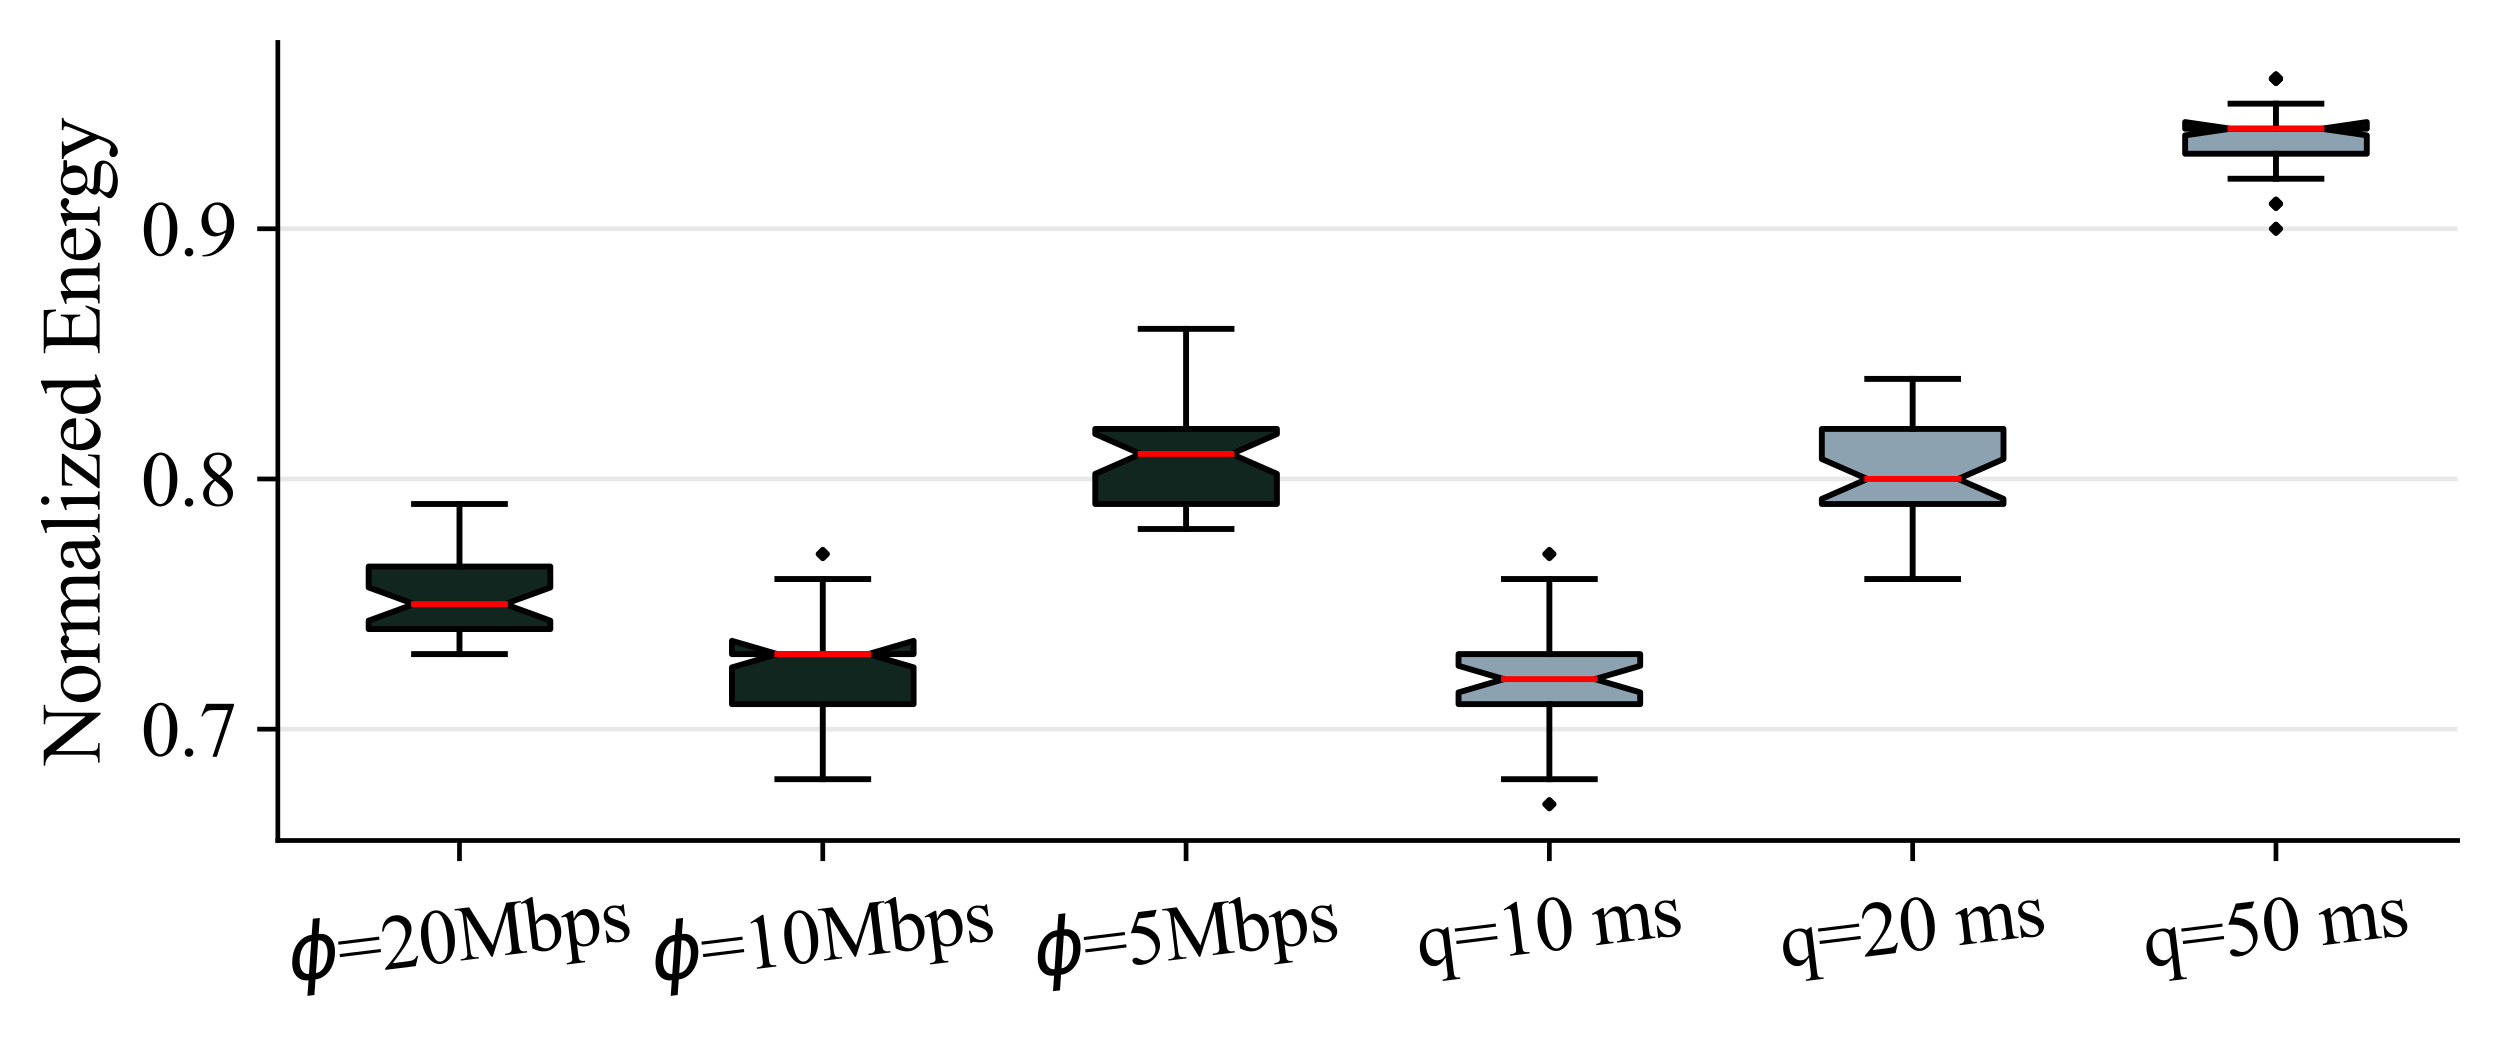 <?xml version="1.0" encoding="utf-8" standalone="no"?>
<!DOCTYPE svg PUBLIC "-//W3C//DTD SVG 1.1//EN"
  "http://www.w3.org/Graphics/SVG/1.1/DTD/svg11.dtd">
<svg xmlns:xlink="http://www.w3.org/1999/xlink" width="424.632pt" height="176.75pt" viewBox="0 0 424.632 176.75" xmlns="http://www.w3.org/2000/svg" version="1.1">
 <defs>
  <style type="text/css">*{stroke-linejoin: round; stroke-linecap: butt}</style>
 </defs>
 <g id="figure_1">
  <g id="patch_1">
   <path d="M 0 176.75 
L 424.632 176.75 
L 424.632 0 
L 0 0 
z
" style="fill: #ffffff"/>
  </g>
  <g id="axes_1">
   <g id="patch_2">
    <path d="M 47.192 142.76 
L 417.432 142.76 
L 417.432 7.2 
L 47.192 7.2 
z
" style="fill: #ffffff"/>
   </g>
   <g id="matplotlib.axis_1">
    <g id="xtick_1">
     <g id="line2d_1">
      <defs>
       <path id="m8cb0648cf8" d="M 0 0 
L 0 3.5 
" style="stroke: #000000; stroke-width: 0.8"/>
      </defs>
      <g>
       <use xlink:href="#m8cb0648cf8" x="78.046" y="142.76" style="stroke: #000000; stroke-width: 0.8"/>
      </g>
     </g>
     <g id="text_1">
      <!-- $\phi$=20Mbps -->
      <g transform="translate(49.377 166.712)rotate(-7)scale(0.13 -0.13)">
       <defs>
        <path id="DejaVuSans-Oblique-3d5" d="M 2991 4863 
L 2738 3572 
Q 3363 3572 3684 3094 
Q 4016 2606 3850 1747 
Q 3681 888 3159 400 
Q 2653 -78 2028 -78 
L 1784 -1331 
L 1213 -1331 
L 1456 -78 
Q 834 -78 509 400 
Q 178 888 347 1747 
Q 513 2606 1034 3094 
Q 1544 3572 2166 3572 
L 2419 4863 
L 2991 4863 
z
M 2128 434 
Q 2481 434 2784 756 
Q 3116 1116 3244 1747 
Q 3369 2372 3169 2738 
Q 2991 3059 2638 3059 
L 2128 434 
z
M 1556 434 
L 2066 3059 
Q 1716 3059 1413 2738 
Q 1072 2372 953 1747 
Q 834 1116 1028 756 
Q 1203 434 1556 434 
z
" transform="scale(0.016)"/>
        <path id="TimesNewRomanPSMT-3d" d="M 116 2759 
L 3488 2759 
L 3488 2503 
L 116 2503 
L 116 2759 
z
M 116 1741 
L 3488 1741 
L 3488 1484 
L 116 1484 
L 116 1741 
z
" transform="scale(0.016)"/>
        <path id="TimesNewRomanPSMT-32" d="M 2934 816 
L 2638 0 
L 138 0 
L 138 116 
Q 1241 1122 1691 1759 
Q 2141 2397 2141 2925 
Q 2141 3328 1894 3587 
Q 1647 3847 1303 3847 
Q 991 3847 742 3664 
Q 494 3481 375 3128 
L 259 3128 
Q 338 3706 661 4015 
Q 984 4325 1469 4325 
Q 1984 4325 2329 3994 
Q 2675 3663 2675 3213 
Q 2675 2891 2525 2569 
Q 2294 2063 1775 1497 
Q 997 647 803 472 
L 1909 472 
Q 2247 472 2383 497 
Q 2519 522 2628 598 
Q 2738 675 2819 816 
L 2934 816 
z
" transform="scale(0.016)"/>
        <path id="TimesNewRomanPSMT-30" d="M 231 2094 
Q 231 2819 450 3342 
Q 669 3866 1031 4122 
Q 1313 4325 1613 4325 
Q 2100 4325 2488 3828 
Q 2972 3213 2972 2159 
Q 2972 1422 2759 906 
Q 2547 391 2217 158 
Q 1888 -75 1581 -75 
Q 975 -75 572 641 
Q 231 1244 231 2094 
z
M 844 2016 
Q 844 1141 1059 588 
Q 1238 122 1591 122 
Q 1759 122 1940 273 
Q 2122 425 2216 781 
Q 2359 1319 2359 2297 
Q 2359 3022 2209 3506 
Q 2097 3866 1919 4016 
Q 1791 4119 1609 4119 
Q 1397 4119 1231 3928 
Q 1006 3669 925 3112 
Q 844 2556 844 2016 
z
" transform="scale(0.016)"/>
        <path id="TimesNewRomanPSMT-4d" d="M 2619 0 
L 981 3566 
L 981 734 
Q 981 344 1066 247 
Q 1181 116 1431 116 
L 1581 116 
L 1581 0 
L 106 0 
L 106 116 
L 256 116 
Q 525 116 638 278 
Q 706 378 706 734 
L 706 3503 
Q 706 3784 644 3909 
Q 600 4000 483 4061 
Q 366 4122 106 4122 
L 106 4238 
L 1306 4238 
L 2844 922 
L 4356 4238 
L 5556 4238 
L 5556 4122 
L 5409 4122 
Q 5138 4122 5025 3959 
Q 4956 3859 4956 3503 
L 4956 734 
Q 4956 344 5044 247 
Q 5159 116 5409 116 
L 5556 116 
L 5556 0 
L 3756 0 
L 3756 116 
L 3906 116 
Q 4178 116 4288 278 
Q 4356 378 4356 734 
L 4356 3566 
L 2722 0 
L 2619 0 
z
" transform="scale(0.016)"/>
        <path id="TimesNewRomanPSMT-62" d="M 984 2369 
Q 1400 2947 1881 2947 
Q 2322 2947 2650 2570 
Q 2978 2194 2978 1541 
Q 2978 778 2472 313 
Q 2038 -88 1503 -88 
Q 1253 -88 995 3 
Q 738 94 469 275 
L 469 3241 
Q 469 3728 445 3840 
Q 422 3953 372 3993 
Q 322 4034 247 4034 
Q 159 4034 28 3984 
L -16 4094 
L 844 4444 
L 984 4444 
L 984 2369 
z
M 984 2169 
L 984 456 
Q 1144 300 1314 220 
Q 1484 141 1663 141 
Q 1947 141 2192 453 
Q 2438 766 2438 1363 
Q 2438 1913 2192 2208 
Q 1947 2503 1634 2503 
Q 1469 2503 1303 2419 
Q 1178 2356 984 2169 
z
" transform="scale(0.016)"/>
        <path id="TimesNewRomanPSMT-70" d="M -6 2578 
L 875 2934 
L 994 2934 
L 994 2266 
Q 1216 2644 1439 2795 
Q 1663 2947 1909 2947 
Q 2341 2947 2628 2609 
Q 2981 2197 2981 1534 
Q 2981 794 2556 309 
Q 2206 -88 1675 -88 
Q 1444 -88 1275 -22 
Q 1150 25 994 166 
L 994 -706 
Q 994 -1000 1030 -1079 
Q 1066 -1159 1155 -1206 
Q 1244 -1253 1478 -1253 
L 1478 -1369 
L -22 -1369 
L -22 -1253 
L 56 -1253 
Q 228 -1256 350 -1188 
Q 409 -1153 442 -1076 
Q 475 -1000 475 -688 
L 475 2019 
Q 475 2297 450 2372 
Q 425 2447 370 2484 
Q 316 2522 222 2522 
Q 147 2522 31 2478 
L -6 2578 
z
M 994 2081 
L 994 1013 
Q 994 666 1022 556 
Q 1066 375 1236 237 
Q 1406 100 1666 100 
Q 1978 100 2172 344 
Q 2425 663 2425 1241 
Q 2425 1897 2138 2250 
Q 1938 2494 1663 2494 
Q 1513 2494 1366 2419 
Q 1253 2363 994 2081 
z
" transform="scale(0.016)"/>
        <path id="TimesNewRomanPSMT-73" d="M 2050 2947 
L 2050 1972 
L 1947 1972 
Q 1828 2431 1642 2597 
Q 1456 2763 1169 2763 
Q 950 2763 815 2647 
Q 681 2531 681 2391 
Q 681 2216 781 2091 
Q 878 1963 1175 1819 
L 1631 1597 
Q 2266 1288 2266 781 
Q 2266 391 1970 151 
Q 1675 -88 1309 -88 
Q 1047 -88 709 6 
Q 606 38 541 38 
Q 469 38 428 -44 
L 325 -44 
L 325 978 
L 428 978 
Q 516 541 762 319 
Q 1009 97 1316 97 
Q 1531 97 1667 223 
Q 1803 350 1803 528 
Q 1803 744 1651 891 
Q 1500 1038 1047 1263 
Q 594 1488 453 1669 
Q 313 1847 313 2119 
Q 313 2472 555 2709 
Q 797 2947 1181 2947 
Q 1350 2947 1591 2875 
Q 1750 2828 1803 2828 
Q 1853 2828 1881 2850 
Q 1909 2872 1947 2947 
L 2050 2947 
z
" transform="scale(0.016)"/>
       </defs>
       <use xlink:href="#DejaVuSans-Oblique-3d5" transform="translate(0 0.016)"/>
       <use xlink:href="#TimesNewRomanPSMT-3d" transform="translate(65.967 0.016)"/>
       <use xlink:href="#TimesNewRomanPSMT-32" transform="translate(122.363 0.016)"/>
       <use xlink:href="#TimesNewRomanPSMT-30" transform="translate(172.363 0.016)"/>
       <use xlink:href="#TimesNewRomanPSMT-4d" transform="translate(222.363 0.016)"/>
       <use xlink:href="#TimesNewRomanPSMT-62" transform="translate(311.279 0.016)"/>
       <use xlink:href="#TimesNewRomanPSMT-70" transform="translate(361.279 0.016)"/>
       <use xlink:href="#TimesNewRomanPSMT-73" transform="translate(411.279 0.016)"/>
      </g>
     </g>
    </g>
    <g id="xtick_2">
     <g id="line2d_2">
      <g>
       <use xlink:href="#m8cb0648cf8" x="139.752" y="142.76" style="stroke: #000000; stroke-width: 0.8"/>
      </g>
     </g>
     <g id="text_2">
      <!-- $\phi$=10Mbps -->
      <g transform="translate(111.083 166.712)rotate(-7)scale(0.13 -0.13)">
       <defs>
        <path id="TimesNewRomanPSMT-31" d="M 750 3822 
L 1781 4325 
L 1884 4325 
L 1884 747 
Q 1884 391 1914 303 
Q 1944 216 2037 169 
Q 2131 122 2419 116 
L 2419 0 
L 825 0 
L 825 116 
Q 1125 122 1212 167 
Q 1300 213 1334 289 
Q 1369 366 1369 747 
L 1369 3034 
Q 1369 3497 1338 3628 
Q 1316 3728 1258 3775 
Q 1200 3822 1119 3822 
Q 1003 3822 797 3725 
L 750 3822 
z
" transform="scale(0.016)"/>
       </defs>
       <use xlink:href="#DejaVuSans-Oblique-3d5" transform="translate(0 0.016)"/>
       <use xlink:href="#TimesNewRomanPSMT-3d" transform="translate(65.967 0.016)"/>
       <use xlink:href="#TimesNewRomanPSMT-31" transform="translate(122.363 0.016)"/>
       <use xlink:href="#TimesNewRomanPSMT-30" transform="translate(172.363 0.016)"/>
       <use xlink:href="#TimesNewRomanPSMT-4d" transform="translate(222.363 0.016)"/>
       <use xlink:href="#TimesNewRomanPSMT-62" transform="translate(311.279 0.016)"/>
       <use xlink:href="#TimesNewRomanPSMT-70" transform="translate(361.279 0.016)"/>
       <use xlink:href="#TimesNewRomanPSMT-73" transform="translate(411.279 0.016)"/>
      </g>
     </g>
    </g>
    <g id="xtick_3">
     <g id="line2d_3">
      <g>
       <use xlink:href="#m8cb0648cf8" x="201.459" y="142.76" style="stroke: #000000; stroke-width: 0.8"/>
      </g>
     </g>
     <g id="text_3">
      <!-- $\phi$=5Mbps -->
      <g transform="translate(176.016 165.919)rotate(-7)scale(0.13 -0.13)">
       <defs>
        <path id="TimesNewRomanPSMT-35" d="M 2778 4238 
L 2534 3706 
L 1259 3706 
L 981 3138 
Q 1809 3016 2294 2522 
Q 2709 2097 2709 1522 
Q 2709 1188 2573 903 
Q 2438 619 2231 419 
Q 2025 219 1772 97 
Q 1413 -75 1034 -75 
Q 653 -75 479 54 
Q 306 184 306 341 
Q 306 428 378 495 
Q 450 563 559 563 
Q 641 563 702 538 
Q 763 513 909 409 
Q 1144 247 1384 247 
Q 1750 247 2026 523 
Q 2303 800 2303 1197 
Q 2303 1581 2056 1914 
Q 1809 2247 1375 2428 
Q 1034 2569 447 2591 
L 1259 4238 
L 2778 4238 
z
" transform="scale(0.016)"/>
       </defs>
       <use xlink:href="#DejaVuSans-Oblique-3d5" transform="translate(0 0.016)"/>
       <use xlink:href="#TimesNewRomanPSMT-3d" transform="translate(65.967 0.016)"/>
       <use xlink:href="#TimesNewRomanPSMT-35" transform="translate(122.363 0.016)"/>
       <use xlink:href="#TimesNewRomanPSMT-4d" transform="translate(172.363 0.016)"/>
       <use xlink:href="#TimesNewRomanPSMT-62" transform="translate(261.279 0.016)"/>
       <use xlink:href="#TimesNewRomanPSMT-70" transform="translate(311.279 0.016)"/>
       <use xlink:href="#TimesNewRomanPSMT-73" transform="translate(361.279 0.016)"/>
      </g>
     </g>
    </g>
    <g id="xtick_4">
     <g id="line2d_4">
      <g>
       <use xlink:href="#m8cb0648cf8" x="263.166" y="142.76" style="stroke: #000000; stroke-width: 0.8"/>
      </g>
     </g>
     <g id="text_4">
      <!-- q=10 ms -->
      <g transform="translate(241.089 164.234)rotate(-7)scale(0.13 -0.13)">
       <defs>
        <path id="TimesNewRomanPSMT-71" d="M 2734 2947 
L 2734 -734 
Q 2734 -1009 2771 -1087 
Q 2809 -1166 2889 -1209 
Q 2969 -1253 3200 -1253 
L 3200 -1369 
L 1756 -1369 
L 1756 -1253 
L 1816 -1253 
Q 1991 -1253 2081 -1203 
Q 2144 -1169 2181 -1080 
Q 2219 -991 2219 -734 
L 2219 497 
Q 1934 159 1721 35 
Q 1509 -88 1281 -88 
Q 866 -88 539 290 
Q 213 669 213 1303 
Q 213 2031 644 2489 
Q 1075 2947 1684 2947 
Q 1863 2947 2013 2897 
Q 2163 2847 2281 2747 
Q 2463 2834 2628 2947 
L 2734 2947 
z
M 2219 694 
L 2219 2038 
Q 2219 2272 2158 2406 
Q 2097 2541 1940 2634 
Q 1784 2728 1588 2728 
Q 1238 2728 988 2431 
Q 738 2134 738 1531 
Q 738 953 992 653 
Q 1247 353 1606 353 
Q 1791 353 1934 433 
Q 2078 513 2219 694 
z
" transform="scale(0.016)"/>
        <path id="TimesNewRomanPSMT-20" transform="scale(0.016)"/>
        <path id="TimesNewRomanPSMT-6d" d="M 1050 2338 
Q 1363 2650 1419 2697 
Q 1559 2816 1721 2881 
Q 1884 2947 2044 2947 
Q 2313 2947 2506 2790 
Q 2700 2634 2766 2338 
Q 3088 2713 3309 2830 
Q 3531 2947 3766 2947 
Q 3994 2947 4170 2830 
Q 4347 2713 4450 2447 
Q 4519 2266 4519 1878 
L 4519 647 
Q 4519 378 4559 278 
Q 4591 209 4675 161 
Q 4759 113 4950 113 
L 4950 0 
L 3538 0 
L 3538 113 
L 3597 113 
Q 3781 113 3884 184 
Q 3956 234 3988 344 
Q 4000 397 4000 647 
L 4000 1878 
Q 4000 2228 3916 2372 
Q 3794 2572 3525 2572 
Q 3359 2572 3192 2489 
Q 3025 2406 2788 2181 
L 2781 2147 
L 2788 2013 
L 2788 647 
Q 2788 353 2820 281 
Q 2853 209 2943 161 
Q 3034 113 3253 113 
L 3253 0 
L 1806 0 
L 1806 113 
Q 2044 113 2133 169 
Q 2222 225 2256 338 
Q 2272 391 2272 647 
L 2272 1878 
Q 2272 2228 2169 2381 
Q 2031 2581 1784 2581 
Q 1616 2581 1450 2491 
Q 1191 2353 1050 2181 
L 1050 647 
Q 1050 366 1089 281 
Q 1128 197 1204 155 
Q 1281 113 1516 113 
L 1516 0 
L 100 0 
L 100 113 
Q 297 113 375 155 
Q 453 197 493 289 
Q 534 381 534 647 
L 534 1741 
Q 534 2213 506 2350 
Q 484 2453 437 2492 
Q 391 2531 309 2531 
Q 222 2531 100 2484 
L 53 2597 
L 916 2947 
L 1050 2947 
L 1050 2338 
z
" transform="scale(0.016)"/>
       </defs>
       <use xlink:href="#TimesNewRomanPSMT-71"/>
       <use xlink:href="#TimesNewRomanPSMT-3d" x="50"/>
       <use xlink:href="#TimesNewRomanPSMT-31" x="106.396"/>
       <use xlink:href="#TimesNewRomanPSMT-30" x="156.396"/>
       <use xlink:href="#TimesNewRomanPSMT-20" x="206.396"/>
       <use xlink:href="#TimesNewRomanPSMT-6d" x="231.396"/>
       <use xlink:href="#TimesNewRomanPSMT-73" x="309.18"/>
      </g>
     </g>
    </g>
    <g id="xtick_5">
     <g id="line2d_5">
      <g>
       <use xlink:href="#m8cb0648cf8" x="324.872" y="142.76" style="stroke: #000000; stroke-width: 0.8"/>
      </g>
     </g>
     <g id="text_5">
      <!-- q=20 ms -->
      <g transform="translate(302.795 164.234)rotate(-7)scale(0.13 -0.13)">
       <use xlink:href="#TimesNewRomanPSMT-71"/>
       <use xlink:href="#TimesNewRomanPSMT-3d" x="50"/>
       <use xlink:href="#TimesNewRomanPSMT-32" x="106.396"/>
       <use xlink:href="#TimesNewRomanPSMT-30" x="156.396"/>
       <use xlink:href="#TimesNewRomanPSMT-20" x="206.396"/>
       <use xlink:href="#TimesNewRomanPSMT-6d" x="231.396"/>
       <use xlink:href="#TimesNewRomanPSMT-73" x="309.18"/>
      </g>
     </g>
    </g>
    <g id="xtick_6">
     <g id="line2d_6">
      <g>
       <use xlink:href="#m8cb0648cf8" x="386.579" y="142.76" style="stroke: #000000; stroke-width: 0.8"/>
      </g>
     </g>
     <g id="text_6">
      <!-- q=50 ms -->
      <g transform="translate(364.502 164.234)rotate(-7)scale(0.13 -0.13)">
       <use xlink:href="#TimesNewRomanPSMT-71"/>
       <use xlink:href="#TimesNewRomanPSMT-3d" x="50"/>
       <use xlink:href="#TimesNewRomanPSMT-35" x="106.396"/>
       <use xlink:href="#TimesNewRomanPSMT-30" x="156.396"/>
       <use xlink:href="#TimesNewRomanPSMT-20" x="206.396"/>
       <use xlink:href="#TimesNewRomanPSMT-6d" x="231.396"/>
       <use xlink:href="#TimesNewRomanPSMT-73" x="309.18"/>
      </g>
     </g>
    </g>
   </g>
   <g id="matplotlib.axis_2">
    <g id="ytick_1">
     <g id="line2d_7">
      <path d="M 47.192 123.85 
L 417.432 123.85 
" clip-path="url(#pb55a59a142)" style="fill: none; stroke: #b0b0b0; stroke-opacity: 0.3; stroke-width: 0.8; stroke-linecap: square"/>
     </g>
     <g id="line2d_8">
      <defs>
       <path id="mbcf8f06977" d="M 0 0 
L -3.5 0 
" style="stroke: #000000; stroke-width: 0.8"/>
      </defs>
      <g>
       <use xlink:href="#mbcf8f06977" x="47.192" y="123.85" style="stroke: #000000; stroke-width: 0.8"/>
      </g>
     </g>
     <g id="text_7">
      <!-- 0.7 -->
      <g transform="translate(23.942 128.363)scale(0.13 -0.13)">
       <defs>
        <path id="TimesNewRomanPSMT-2e" d="M 800 606 
Q 947 606 1047 504 
Q 1147 403 1147 259 
Q 1147 116 1045 14 
Q 944 -88 800 -88 
Q 656 -88 554 14 
Q 453 116 453 259 
Q 453 406 554 506 
Q 656 606 800 606 
z
" transform="scale(0.016)"/>
        <path id="TimesNewRomanPSMT-37" d="M 644 4238 
L 2916 4238 
L 2916 4119 
L 1503 -88 
L 1153 -88 
L 2419 3728 
L 1253 3728 
Q 900 3728 750 3644 
Q 488 3500 328 3200 
L 238 3234 
L 644 4238 
z
" transform="scale(0.016)"/>
       </defs>
       <use xlink:href="#TimesNewRomanPSMT-30"/>
       <use xlink:href="#TimesNewRomanPSMT-2e" x="50"/>
       <use xlink:href="#TimesNewRomanPSMT-37" x="75"/>
      </g>
     </g>
    </g>
    <g id="ytick_2">
     <g id="line2d_9">
      <path d="M 47.192 81.354 
L 417.432 81.354 
" clip-path="url(#pb55a59a142)" style="fill: none; stroke: #b0b0b0; stroke-opacity: 0.3; stroke-width: 0.8; stroke-linecap: square"/>
     </g>
     <g id="line2d_10">
      <g>
       <use xlink:href="#mbcf8f06977" x="47.192" y="81.354" style="stroke: #000000; stroke-width: 0.8"/>
      </g>
     </g>
     <g id="text_8">
      <!-- 0.8 -->
      <g transform="translate(23.942 85.868)scale(0.13 -0.13)">
       <defs>
        <path id="TimesNewRomanPSMT-38" d="M 1228 2134 
Q 725 2547 579 2797 
Q 434 3047 434 3316 
Q 434 3728 753 4026 
Q 1072 4325 1600 4325 
Q 2113 4325 2425 4047 
Q 2738 3769 2738 3413 
Q 2738 3175 2569 2928 
Q 2400 2681 1866 2347 
Q 2416 1922 2594 1678 
Q 2831 1359 2831 1006 
Q 2831 559 2490 242 
Q 2150 -75 1597 -75 
Q 994 -75 656 303 
Q 388 606 388 966 
Q 388 1247 577 1523 
Q 766 1800 1228 2134 
z
M 1719 2469 
Q 2094 2806 2194 3001 
Q 2294 3197 2294 3444 
Q 2294 3772 2109 3958 
Q 1925 4144 1606 4144 
Q 1288 4144 1088 3959 
Q 888 3775 888 3528 
Q 888 3366 970 3203 
Q 1053 3041 1206 2894 
L 1719 2469 
z
M 1375 2016 
Q 1116 1797 991 1539 
Q 866 1281 866 981 
Q 866 578 1086 336 
Q 1306 94 1647 94 
Q 1984 94 2187 284 
Q 2391 475 2391 747 
Q 2391 972 2272 1150 
Q 2050 1481 1375 2016 
z
" transform="scale(0.016)"/>
       </defs>
       <use xlink:href="#TimesNewRomanPSMT-30"/>
       <use xlink:href="#TimesNewRomanPSMT-2e" x="50"/>
       <use xlink:href="#TimesNewRomanPSMT-38" x="75"/>
      </g>
     </g>
    </g>
    <g id="ytick_3">
     <g id="line2d_11">
      <path d="M 47.192 38.859 
L 417.432 38.859 
" clip-path="url(#pb55a59a142)" style="fill: none; stroke: #b0b0b0; stroke-opacity: 0.3; stroke-width: 0.8; stroke-linecap: square"/>
     </g>
     <g id="line2d_12">
      <g>
       <use xlink:href="#mbcf8f06977" x="47.192" y="38.859" style="stroke: #000000; stroke-width: 0.8"/>
      </g>
     </g>
     <g id="text_9">
      <!-- 0.9 -->
      <g transform="translate(23.942 43.372)scale(0.13 -0.13)">
       <defs>
        <path id="TimesNewRomanPSMT-39" d="M 338 -88 
L 338 28 
Q 744 34 1094 217 
Q 1444 400 1770 856 
Q 2097 1313 2225 1859 
Q 1734 1544 1338 1544 
Q 891 1544 572 1889 
Q 253 2234 253 2806 
Q 253 3363 572 3797 
Q 956 4325 1575 4325 
Q 2097 4325 2469 3894 
Q 2925 3359 2925 2575 
Q 2925 1869 2578 1258 
Q 2231 647 1613 244 
Q 1109 -88 516 -88 
L 338 -88 
z
M 2275 2091 
Q 2331 2497 2331 2741 
Q 2331 3044 2228 3395 
Q 2125 3747 1936 3934 
Q 1747 4122 1506 4122 
Q 1228 4122 1018 3872 
Q 809 3622 809 3128 
Q 809 2469 1088 2097 
Q 1291 1828 1588 1828 
Q 1731 1828 1928 1897 
Q 2125 1966 2275 2091 
z
" transform="scale(0.016)"/>
       </defs>
       <use xlink:href="#TimesNewRomanPSMT-30"/>
       <use xlink:href="#TimesNewRomanPSMT-2e" x="50"/>
       <use xlink:href="#TimesNewRomanPSMT-39" x="75"/>
      </g>
     </g>
    </g>
    <g id="text_10">
     <!-- Normalized Energy -->
     <g transform="translate(16.921 129.863)rotate(-90)scale(0.14 -0.14)">
      <defs>
       <path id="TimesNewRomanPSMT-4e" d="M -84 4238 
L 1066 4238 
L 3656 1059 
L 3656 3503 
Q 3656 3894 3569 3991 
Q 3453 4122 3203 4122 
L 3056 4122 
L 3056 4238 
L 4531 4238 
L 4531 4122 
L 4381 4122 
Q 4113 4122 4000 3959 
Q 3931 3859 3931 3503 
L 3931 -69 
L 3819 -69 
L 1025 3344 
L 1025 734 
Q 1025 344 1109 247 
Q 1228 116 1475 116 
L 1625 116 
L 1625 0 
L 150 0 
L 150 116 
L 297 116 
Q 569 116 681 278 
Q 750 378 750 734 
L 750 3681 
Q 566 3897 470 3965 
Q 375 4034 191 4094 
Q 100 4122 -84 4122 
L -84 4238 
z
" transform="scale(0.016)"/>
       <path id="TimesNewRomanPSMT-6f" d="M 1600 2947 
Q 2250 2947 2644 2453 
Q 2978 2031 2978 1484 
Q 2978 1100 2793 706 
Q 2609 313 2286 112 
Q 1963 -88 1566 -88 
Q 919 -88 538 428 
Q 216 863 216 1403 
Q 216 1797 411 2186 
Q 606 2575 925 2761 
Q 1244 2947 1600 2947 
z
M 1503 2744 
Q 1338 2744 1170 2645 
Q 1003 2547 900 2300 
Q 797 2053 797 1666 
Q 797 1041 1045 587 
Q 1294 134 1700 134 
Q 2003 134 2200 384 
Q 2397 634 2397 1244 
Q 2397 2006 2069 2444 
Q 1847 2744 1503 2744 
z
" transform="scale(0.016)"/>
       <path id="TimesNewRomanPSMT-72" d="M 1038 2947 
L 1038 2303 
Q 1397 2947 1775 2947 
Q 1947 2947 2059 2842 
Q 2172 2738 2172 2600 
Q 2172 2478 2090 2393 
Q 2009 2309 1897 2309 
Q 1788 2309 1652 2417 
Q 1516 2525 1450 2525 
Q 1394 2525 1328 2463 
Q 1188 2334 1038 2041 
L 1038 669 
Q 1038 431 1097 309 
Q 1138 225 1241 169 
Q 1344 113 1538 113 
L 1538 0 
L 72 0 
L 72 113 
Q 291 113 397 181 
Q 475 231 506 341 
Q 522 394 522 644 
L 522 1753 
Q 522 2253 501 2348 
Q 481 2444 426 2487 
Q 372 2531 291 2531 
Q 194 2531 72 2484 
L 41 2597 
L 906 2947 
L 1038 2947 
z
" transform="scale(0.016)"/>
       <path id="TimesNewRomanPSMT-61" d="M 1822 413 
Q 1381 72 1269 19 
Q 1100 -59 909 -59 
Q 613 -59 420 144 
Q 228 347 228 678 
Q 228 888 322 1041 
Q 450 1253 767 1440 
Q 1084 1628 1822 1897 
L 1822 2009 
Q 1822 2438 1686 2597 
Q 1550 2756 1291 2756 
Q 1094 2756 978 2650 
Q 859 2544 859 2406 
L 866 2225 
Q 866 2081 792 2003 
Q 719 1925 600 1925 
Q 484 1925 411 2006 
Q 338 2088 338 2228 
Q 338 2497 613 2722 
Q 888 2947 1384 2947 
Q 1766 2947 2009 2819 
Q 2194 2722 2281 2516 
Q 2338 2381 2338 1966 
L 2338 994 
Q 2338 584 2353 492 
Q 2369 400 2405 369 
Q 2441 338 2488 338 
Q 2538 338 2575 359 
Q 2641 400 2828 588 
L 2828 413 
Q 2478 -56 2159 -56 
Q 2006 -56 1915 50 
Q 1825 156 1822 413 
z
M 1822 616 
L 1822 1706 
Q 1350 1519 1213 1441 
Q 966 1303 859 1153 
Q 753 1003 753 825 
Q 753 600 887 451 
Q 1022 303 1197 303 
Q 1434 303 1822 616 
z
" transform="scale(0.016)"/>
       <path id="TimesNewRomanPSMT-6c" d="M 1184 4444 
L 1184 647 
Q 1184 378 1223 290 
Q 1263 203 1344 158 
Q 1425 113 1647 113 
L 1647 0 
L 244 0 
L 244 113 
Q 441 113 512 153 
Q 584 194 625 287 
Q 666 381 666 647 
L 666 3247 
Q 666 3731 644 3842 
Q 622 3953 573 3993 
Q 525 4034 450 4034 
Q 369 4034 244 3984 
L 191 4094 
L 1044 4444 
L 1184 4444 
z
" transform="scale(0.016)"/>
       <path id="TimesNewRomanPSMT-69" d="M 928 4444 
Q 1059 4444 1151 4351 
Q 1244 4259 1244 4128 
Q 1244 3997 1151 3903 
Q 1059 3809 928 3809 
Q 797 3809 703 3903 
Q 609 3997 609 4128 
Q 609 4259 701 4351 
Q 794 4444 928 4444 
z
M 1188 2947 
L 1188 647 
Q 1188 378 1227 289 
Q 1266 200 1342 156 
Q 1419 113 1622 113 
L 1622 0 
L 231 0 
L 231 113 
Q 441 113 512 153 
Q 584 194 626 287 
Q 669 381 669 647 
L 669 1750 
Q 669 2216 641 2353 
Q 619 2453 572 2492 
Q 525 2531 444 2531 
Q 356 2531 231 2484 
L 188 2597 
L 1050 2947 
L 1188 2947 
z
" transform="scale(0.016)"/>
       <path id="TimesNewRomanPSMT-7a" d="M 2688 878 
L 2653 0 
L 128 0 
L 128 113 
L 2028 2644 
L 1091 2644 
Q 788 2644 694 2605 
Q 600 2566 541 2456 
Q 456 2300 444 2069 
L 319 2069 
L 338 2863 
L 2738 2863 
L 2738 2747 
L 819 209 
L 1863 209 
Q 2191 209 2308 264 
Q 2425 319 2497 456 
Q 2547 556 2581 878 
L 2688 878 
z
" transform="scale(0.016)"/>
       <path id="TimesNewRomanPSMT-65" d="M 681 1784 
Q 678 1147 991 784 
Q 1303 422 1725 422 
Q 2006 422 2214 576 
Q 2422 731 2563 1106 
L 2659 1044 
Q 2594 616 2278 264 
Q 1963 -88 1488 -88 
Q 972 -88 605 314 
Q 238 716 238 1394 
Q 238 2128 614 2539 
Q 991 2950 1559 2950 
Q 2041 2950 2350 2633 
Q 2659 2316 2659 1784 
L 681 1784 
z
M 681 1966 
L 2006 1966 
Q 1991 2241 1941 2353 
Q 1863 2528 1708 2628 
Q 1553 2728 1384 2728 
Q 1125 2728 920 2526 
Q 716 2325 681 1966 
z
" transform="scale(0.016)"/>
       <path id="TimesNewRomanPSMT-64" d="M 2222 322 
Q 2013 103 1813 7 
Q 1613 -88 1381 -88 
Q 913 -88 563 304 
Q 213 697 213 1313 
Q 213 1928 600 2439 
Q 988 2950 1597 2950 
Q 1975 2950 2222 2709 
L 2222 3238 
Q 2222 3728 2198 3840 
Q 2175 3953 2125 3993 
Q 2075 4034 2000 4034 
Q 1919 4034 1784 3984 
L 1744 4094 
L 2597 4444 
L 2738 4444 
L 2738 1134 
Q 2738 631 2761 520 
Q 2784 409 2836 365 
Q 2888 322 2956 322 
Q 3041 322 3181 375 
L 3216 266 
L 2366 -88 
L 2222 -88 
L 2222 322 
z
M 2222 541 
L 2222 2016 
Q 2203 2228 2109 2403 
Q 2016 2578 1861 2667 
Q 1706 2756 1559 2756 
Q 1284 2756 1069 2509 
Q 784 2184 784 1559 
Q 784 928 1059 592 
Q 1334 256 1672 256 
Q 1956 256 2222 541 
z
" transform="scale(0.016)"/>
       <path id="TimesNewRomanPSMT-45" d="M 1338 4006 
L 1338 2331 
L 2269 2331 
Q 2631 2331 2753 2441 
Q 2916 2584 2934 2947 
L 3050 2947 
L 3050 1472 
L 2934 1472 
Q 2891 1781 2847 1869 
Q 2791 1978 2662 2040 
Q 2534 2103 2269 2103 
L 1338 2103 
L 1338 706 
Q 1338 425 1363 364 
Q 1388 303 1450 267 
Q 1513 231 1688 231 
L 2406 231 
Q 2766 231 2928 281 
Q 3091 331 3241 478 
Q 3434 672 3638 1063 
L 3763 1063 
L 3397 0 
L 131 0 
L 131 116 
L 281 116 
Q 431 116 566 188 
Q 666 238 702 338 
Q 738 438 738 747 
L 738 3500 
Q 738 3903 656 3997 
Q 544 4122 281 4122 
L 131 4122 
L 131 4238 
L 3397 4238 
L 3444 3309 
L 3322 3309 
Q 3256 3644 3176 3769 
Q 3097 3894 2941 3959 
Q 2816 4006 2500 4006 
L 1338 4006 
z
" transform="scale(0.016)"/>
       <path id="TimesNewRomanPSMT-6e" d="M 1034 2341 
Q 1538 2947 1994 2947 
Q 2228 2947 2397 2830 
Q 2566 2713 2666 2444 
Q 2734 2256 2734 1869 
L 2734 647 
Q 2734 375 2778 278 
Q 2813 200 2889 156 
Q 2966 113 3172 113 
L 3172 0 
L 1756 0 
L 1756 113 
L 1816 113 
Q 2016 113 2095 173 
Q 2175 234 2206 353 
Q 2219 400 2219 647 
L 2219 1819 
Q 2219 2209 2117 2386 
Q 2016 2563 1775 2563 
Q 1403 2563 1034 2156 
L 1034 647 
Q 1034 356 1069 288 
Q 1113 197 1189 155 
Q 1266 113 1500 113 
L 1500 0 
L 84 0 
L 84 113 
L 147 113 
Q 366 113 442 223 
Q 519 334 519 647 
L 519 1709 
Q 519 2225 495 2337 
Q 472 2450 423 2490 
Q 375 2531 294 2531 
Q 206 2531 84 2484 
L 38 2597 
L 900 2947 
L 1034 2947 
L 1034 2341 
z
" transform="scale(0.016)"/>
       <path id="TimesNewRomanPSMT-67" d="M 966 1044 
Q 703 1172 562 1401 
Q 422 1631 422 1909 
Q 422 2334 742 2640 
Q 1063 2947 1563 2947 
Q 1972 2947 2272 2747 
L 2878 2747 
Q 3013 2747 3034 2739 
Q 3056 2731 3066 2713 
Q 3084 2684 3084 2613 
Q 3084 2531 3069 2500 
Q 3059 2484 3036 2475 
Q 3013 2466 2878 2466 
L 2506 2466 
Q 2681 2241 2681 1891 
Q 2681 1491 2375 1206 
Q 2069 922 1553 922 
Q 1341 922 1119 984 
Q 981 866 932 777 
Q 884 688 884 625 
Q 884 572 936 522 
Q 988 472 1138 450 
Q 1225 438 1575 428 
Q 2219 413 2409 384 
Q 2700 344 2873 169 
Q 3047 -6 3047 -263 
Q 3047 -616 2716 -925 
Q 2228 -1381 1444 -1381 
Q 841 -1381 425 -1109 
Q 191 -953 191 -784 
Q 191 -709 225 -634 
Q 278 -519 444 -313 
Q 466 -284 763 25 
Q 600 122 533 198 
Q 466 275 466 372 
Q 466 481 555 628 
Q 644 775 966 1044 
z
M 1509 2797 
Q 1278 2797 1122 2612 
Q 966 2428 966 2047 
Q 966 1553 1178 1281 
Q 1341 1075 1591 1075 
Q 1828 1075 1981 1253 
Q 2134 1431 2134 1813 
Q 2134 2309 1919 2591 
Q 1759 2797 1509 2797 
z
M 934 0 
Q 788 -159 713 -296 
Q 638 -434 638 -550 
Q 638 -700 819 -813 
Q 1131 -1006 1722 -1006 
Q 2284 -1006 2551 -807 
Q 2819 -609 2819 -384 
Q 2819 -222 2659 -153 
Q 2497 -84 2016 -72 
Q 1313 -53 934 0 
z
" transform="scale(0.016)"/>
       <path id="TimesNewRomanPSMT-79" d="M 38 2863 
L 1372 2863 
L 1372 2747 
L 1306 2747 
Q 1166 2747 1095 2686 
Q 1025 2625 1025 2534 
Q 1025 2413 1128 2197 
L 1825 753 
L 2466 2334 
Q 2519 2463 2519 2588 
Q 2519 2644 2497 2672 
Q 2472 2706 2419 2726 
Q 2366 2747 2231 2747 
L 2231 2863 
L 3163 2863 
L 3163 2747 
Q 3047 2734 2984 2696 
Q 2922 2659 2847 2556 
Q 2819 2513 2741 2316 
L 1575 -541 
Q 1406 -956 1132 -1168 
Q 859 -1381 606 -1381 
Q 422 -1381 303 -1275 
Q 184 -1169 184 -1031 
Q 184 -900 270 -820 
Q 356 -741 506 -741 
Q 609 -741 788 -809 
Q 913 -856 944 -856 
Q 1038 -856 1148 -759 
Q 1259 -663 1372 -384 
L 1575 113 
L 547 2272 
Q 500 2369 397 2513 
Q 319 2622 269 2659 
Q 197 2709 38 2747 
L 38 2863 
z
" transform="scale(0.016)"/>
      </defs>
      <use xlink:href="#TimesNewRomanPSMT-4e"/>
      <use xlink:href="#TimesNewRomanPSMT-6f" x="72.217"/>
      <use xlink:href="#TimesNewRomanPSMT-72" x="122.217"/>
      <use xlink:href="#TimesNewRomanPSMT-6d" x="155.518"/>
      <use xlink:href="#TimesNewRomanPSMT-61" x="233.301"/>
      <use xlink:href="#TimesNewRomanPSMT-6c" x="277.686"/>
      <use xlink:href="#TimesNewRomanPSMT-69" x="305.469"/>
      <use xlink:href="#TimesNewRomanPSMT-7a" x="333.252"/>
      <use xlink:href="#TimesNewRomanPSMT-65" x="377.637"/>
      <use xlink:href="#TimesNewRomanPSMT-64" x="422.021"/>
      <use xlink:href="#TimesNewRomanPSMT-20" x="472.021"/>
      <use xlink:href="#TimesNewRomanPSMT-45" x="497.021"/>
      <use xlink:href="#TimesNewRomanPSMT-6e" x="558.105"/>
      <use xlink:href="#TimesNewRomanPSMT-65" x="608.105"/>
      <use xlink:href="#TimesNewRomanPSMT-72" x="652.49"/>
      <use xlink:href="#TimesNewRomanPSMT-67" x="684.041"/>
      <use xlink:href="#TimesNewRomanPSMT-79" x="734.041"/>
     </g>
    </g>
   </g>
   <g id="patch_3">
    <path d="M 62.619 106.851 
L 93.472 106.851 
L 93.472 105.421 
L 85.759 102.602 
L 93.472 99.783 
L 93.472 96.228 
L 62.619 96.228 
L 62.619 99.783 
L 70.332 102.602 
L 62.619 105.421 
L 62.619 106.851 
z
" clip-path="url(#pb55a59a142)" style="fill: #122620; stroke: #000000; stroke-linejoin: miter"/>
   </g>
   <g id="line2d_13">
    <path d="M 78.046 106.851 
L 78.046 111.101 
" clip-path="url(#pb55a59a142)" style="fill: none; stroke: #000000; stroke-linecap: square"/>
   </g>
   <g id="line2d_14">
    <path d="M 78.046 96.228 
L 78.046 85.604 
" clip-path="url(#pb55a59a142)" style="fill: none; stroke: #000000; stroke-linecap: square"/>
   </g>
   <g id="line2d_15">
    <path d="M 70.332 111.101 
L 85.759 111.101 
" clip-path="url(#pb55a59a142)" style="fill: none; stroke: #000000; stroke-linecap: square"/>
   </g>
   <g id="line2d_16">
    <path d="M 70.332 85.604 
L 85.759 85.604 
" clip-path="url(#pb55a59a142)" style="fill: none; stroke: #000000; stroke-linecap: square"/>
   </g>
   <g id="line2d_17"/>
   <g id="patch_4">
    <path d="M 124.326 119.6 
L 155.179 119.6 
L 155.179 113.356 
L 147.466 111.101 
L 155.179 108.846 
L 155.179 111.101 
L 124.326 111.101 
L 124.326 108.846 
L 132.039 111.101 
L 124.326 113.356 
L 124.326 119.6 
z
" clip-path="url(#pb55a59a142)" style="fill: #122620; stroke: #000000; stroke-linejoin: miter"/>
   </g>
   <g id="line2d_18">
    <path d="M 139.752 119.6 
L 139.752 132.349 
" clip-path="url(#pb55a59a142)" style="fill: none; stroke: #000000; stroke-linecap: square"/>
   </g>
   <g id="line2d_19">
    <path d="M 139.752 111.101 
L 139.752 98.352 
" clip-path="url(#pb55a59a142)" style="fill: none; stroke: #000000; stroke-linecap: square"/>
   </g>
   <g id="line2d_20">
    <path d="M 132.039 132.349 
L 147.466 132.349 
" clip-path="url(#pb55a59a142)" style="fill: none; stroke: #000000; stroke-linecap: square"/>
   </g>
   <g id="line2d_21">
    <path d="M 132.039 98.352 
L 147.466 98.352 
" clip-path="url(#pb55a59a142)" style="fill: none; stroke: #000000; stroke-linecap: square"/>
   </g>
   <g id="line2d_22">
    <defs>
     <path id="md244faf89b" d="M -0 0.707 
L 0.707 0 
L 0 -0.707 
L -0.707 -0 
z
" style="stroke: #000000; stroke-linejoin: miter"/>
    </defs>
    <g clip-path="url(#pb55a59a142)">
     <use xlink:href="#md244faf89b" x="139.752" y="94.103" style="stroke: #000000; stroke-linejoin: miter"/>
    </g>
   </g>
   <g id="patch_5">
    <path d="M 186.032 85.604 
L 216.886 85.604 
L 216.886 80.488 
L 209.172 77.105 
L 216.886 73.722 
L 216.886 72.855 
L 186.032 72.855 
L 186.032 73.722 
L 193.746 77.105 
L 186.032 80.488 
L 186.032 85.604 
z
" clip-path="url(#pb55a59a142)" style="fill: #122620; stroke: #000000; stroke-linejoin: miter"/>
   </g>
   <g id="line2d_23">
    <path d="M 201.459 85.604 
L 201.459 89.853 
" clip-path="url(#pb55a59a142)" style="fill: none; stroke: #000000; stroke-linecap: square"/>
   </g>
   <g id="line2d_24">
    <path d="M 201.459 72.855 
L 201.459 55.857 
" clip-path="url(#pb55a59a142)" style="fill: none; stroke: #000000; stroke-linecap: square"/>
   </g>
   <g id="line2d_25">
    <path d="M 193.746 89.853 
L 209.172 89.853 
" clip-path="url(#pb55a59a142)" style="fill: none; stroke: #000000; stroke-linecap: square"/>
   </g>
   <g id="line2d_26">
    <path d="M 193.746 55.857 
L 209.172 55.857 
" clip-path="url(#pb55a59a142)" style="fill: none; stroke: #000000; stroke-linecap: square"/>
   </g>
   <g id="line2d_27"/>
   <g id="patch_6">
    <path d="M 247.739 119.6 
L 278.592 119.6 
L 278.592 117.606 
L 270.879 115.351 
L 278.592 113.095 
L 278.592 111.101 
L 247.739 111.101 
L 247.739 113.095 
L 255.452 115.351 
L 247.739 117.606 
L 247.739 119.6 
z
" clip-path="url(#pb55a59a142)" style="fill: #8ca2b0; stroke: #000000; stroke-linejoin: miter"/>
   </g>
   <g id="line2d_28">
    <path d="M 263.166 119.6 
L 263.166 132.349 
" clip-path="url(#pb55a59a142)" style="fill: none; stroke: #000000; stroke-linecap: square"/>
   </g>
   <g id="line2d_29">
    <path d="M 263.166 111.101 
L 263.166 98.352 
" clip-path="url(#pb55a59a142)" style="fill: none; stroke: #000000; stroke-linecap: square"/>
   </g>
   <g id="line2d_30">
    <path d="M 255.452 132.349 
L 270.879 132.349 
" clip-path="url(#pb55a59a142)" style="fill: none; stroke: #000000; stroke-linecap: square"/>
   </g>
   <g id="line2d_31">
    <path d="M 255.452 98.352 
L 270.879 98.352 
" clip-path="url(#pb55a59a142)" style="fill: none; stroke: #000000; stroke-linecap: square"/>
   </g>
   <g id="line2d_32">
    <g clip-path="url(#pb55a59a142)">
     <use xlink:href="#md244faf89b" x="263.166" y="136.598" style="stroke: #000000; stroke-linejoin: miter"/>
     <use xlink:href="#md244faf89b" x="263.166" y="94.103" style="stroke: #000000; stroke-linejoin: miter"/>
    </g>
   </g>
   <g id="patch_7">
    <path d="M 309.446 85.604 
L 340.299 85.604 
L 340.299 84.737 
L 332.586 81.354 
L 340.299 77.971 
L 340.299 72.855 
L 309.446 72.855 
L 309.446 77.971 
L 317.159 81.354 
L 309.446 84.737 
L 309.446 85.604 
z
" clip-path="url(#pb55a59a142)" style="fill: #8ca2b0; stroke: #000000; stroke-linejoin: miter"/>
   </g>
   <g id="line2d_33">
    <path d="M 324.872 85.604 
L 324.872 98.352 
" clip-path="url(#pb55a59a142)" style="fill: none; stroke: #000000; stroke-linecap: square"/>
   </g>
   <g id="line2d_34">
    <path d="M 324.872 72.855 
L 324.872 64.356 
" clip-path="url(#pb55a59a142)" style="fill: none; stroke: #000000; stroke-linecap: square"/>
   </g>
   <g id="line2d_35">
    <path d="M 317.159 98.352 
L 332.586 98.352 
" clip-path="url(#pb55a59a142)" style="fill: none; stroke: #000000; stroke-linecap: square"/>
   </g>
   <g id="line2d_36">
    <path d="M 317.159 64.356 
L 332.586 64.356 
" clip-path="url(#pb55a59a142)" style="fill: none; stroke: #000000; stroke-linecap: square"/>
   </g>
   <g id="line2d_37"/>
   <g id="patch_8">
    <path d="M 371.152 26.11 
L 402.006 26.11 
L 402.006 22.989 
L 394.292 21.861 
L 402.006 20.733 
L 402.006 21.861 
L 371.152 21.861 
L 371.152 20.733 
L 378.866 21.861 
L 371.152 22.989 
L 371.152 26.11 
z
" clip-path="url(#pb55a59a142)" style="fill: #8ca2b0; stroke: #000000; stroke-linejoin: miter"/>
   </g>
   <g id="line2d_38">
    <path d="M 386.579 26.11 
L 386.579 30.36 
" clip-path="url(#pb55a59a142)" style="fill: none; stroke: #000000; stroke-linecap: square"/>
   </g>
   <g id="line2d_39">
    <path d="M 386.579 21.861 
L 386.579 17.611 
" clip-path="url(#pb55a59a142)" style="fill: none; stroke: #000000; stroke-linecap: square"/>
   </g>
   <g id="line2d_40">
    <path d="M 378.866 30.36 
L 394.292 30.36 
" clip-path="url(#pb55a59a142)" style="fill: none; stroke: #000000; stroke-linecap: square"/>
   </g>
   <g id="line2d_41">
    <path d="M 378.866 17.611 
L 394.292 17.611 
" clip-path="url(#pb55a59a142)" style="fill: none; stroke: #000000; stroke-linecap: square"/>
   </g>
   <g id="line2d_42">
    <g clip-path="url(#pb55a59a142)">
     <use xlink:href="#md244faf89b" x="386.579" y="34.609" style="stroke: #000000; stroke-linejoin: miter"/>
     <use xlink:href="#md244faf89b" x="386.579" y="34.609" style="stroke: #000000; stroke-linejoin: miter"/>
     <use xlink:href="#md244faf89b" x="386.579" y="38.859" style="stroke: #000000; stroke-linejoin: miter"/>
     <use xlink:href="#md244faf89b" x="386.579" y="13.362" style="stroke: #000000; stroke-linejoin: miter"/>
     <use xlink:href="#md244faf89b" x="386.579" y="13.362" style="stroke: #000000; stroke-linejoin: miter"/>
     <use xlink:href="#md244faf89b" x="386.579" y="13.362" style="stroke: #000000; stroke-linejoin: miter"/>
     <use xlink:href="#md244faf89b" x="386.579" y="13.362" style="stroke: #000000; stroke-linejoin: miter"/>
    </g>
   </g>
   <g id="line2d_43">
    <path d="M 70.332 102.602 
L 85.759 102.602 
" clip-path="url(#pb55a59a142)" style="fill: none; stroke: #ff0000; stroke-linecap: square"/>
   </g>
   <g id="line2d_44">
    <path d="M 132.039 111.101 
L 147.466 111.101 
" clip-path="url(#pb55a59a142)" style="fill: none; stroke: #ff0000; stroke-linecap: square"/>
   </g>
   <g id="line2d_45">
    <path d="M 193.746 77.105 
L 209.172 77.105 
" clip-path="url(#pb55a59a142)" style="fill: none; stroke: #ff0000; stroke-linecap: square"/>
   </g>
   <g id="line2d_46">
    <path d="M 255.452 115.351 
L 270.879 115.351 
" clip-path="url(#pb55a59a142)" style="fill: none; stroke: #ff0000; stroke-linecap: square"/>
   </g>
   <g id="line2d_47">
    <path d="M 317.159 81.354 
L 332.586 81.354 
" clip-path="url(#pb55a59a142)" style="fill: none; stroke: #ff0000; stroke-linecap: square"/>
   </g>
   <g id="line2d_48">
    <path d="M 378.866 21.861 
L 394.292 21.861 
" clip-path="url(#pb55a59a142)" style="fill: none; stroke: #ff0000; stroke-linecap: square"/>
   </g>
   <g id="patch_9">
    <path d="M 47.192 142.76 
L 47.192 7.2 
" style="fill: none; stroke: #000000; stroke-width: 0.8; stroke-linejoin: miter; stroke-linecap: square"/>
   </g>
   <g id="patch_10">
    <path d="M 47.192 142.76 
L 417.432 142.76 
" style="fill: none; stroke: #000000; stroke-width: 0.8; stroke-linejoin: miter; stroke-linecap: square"/>
   </g>
  </g>
 </g>
 <defs>
  <clipPath id="pb55a59a142">
   <rect x="47.192" y="7.2" width="370.24" height="135.56"/>
  </clipPath>
 </defs>
</svg>
